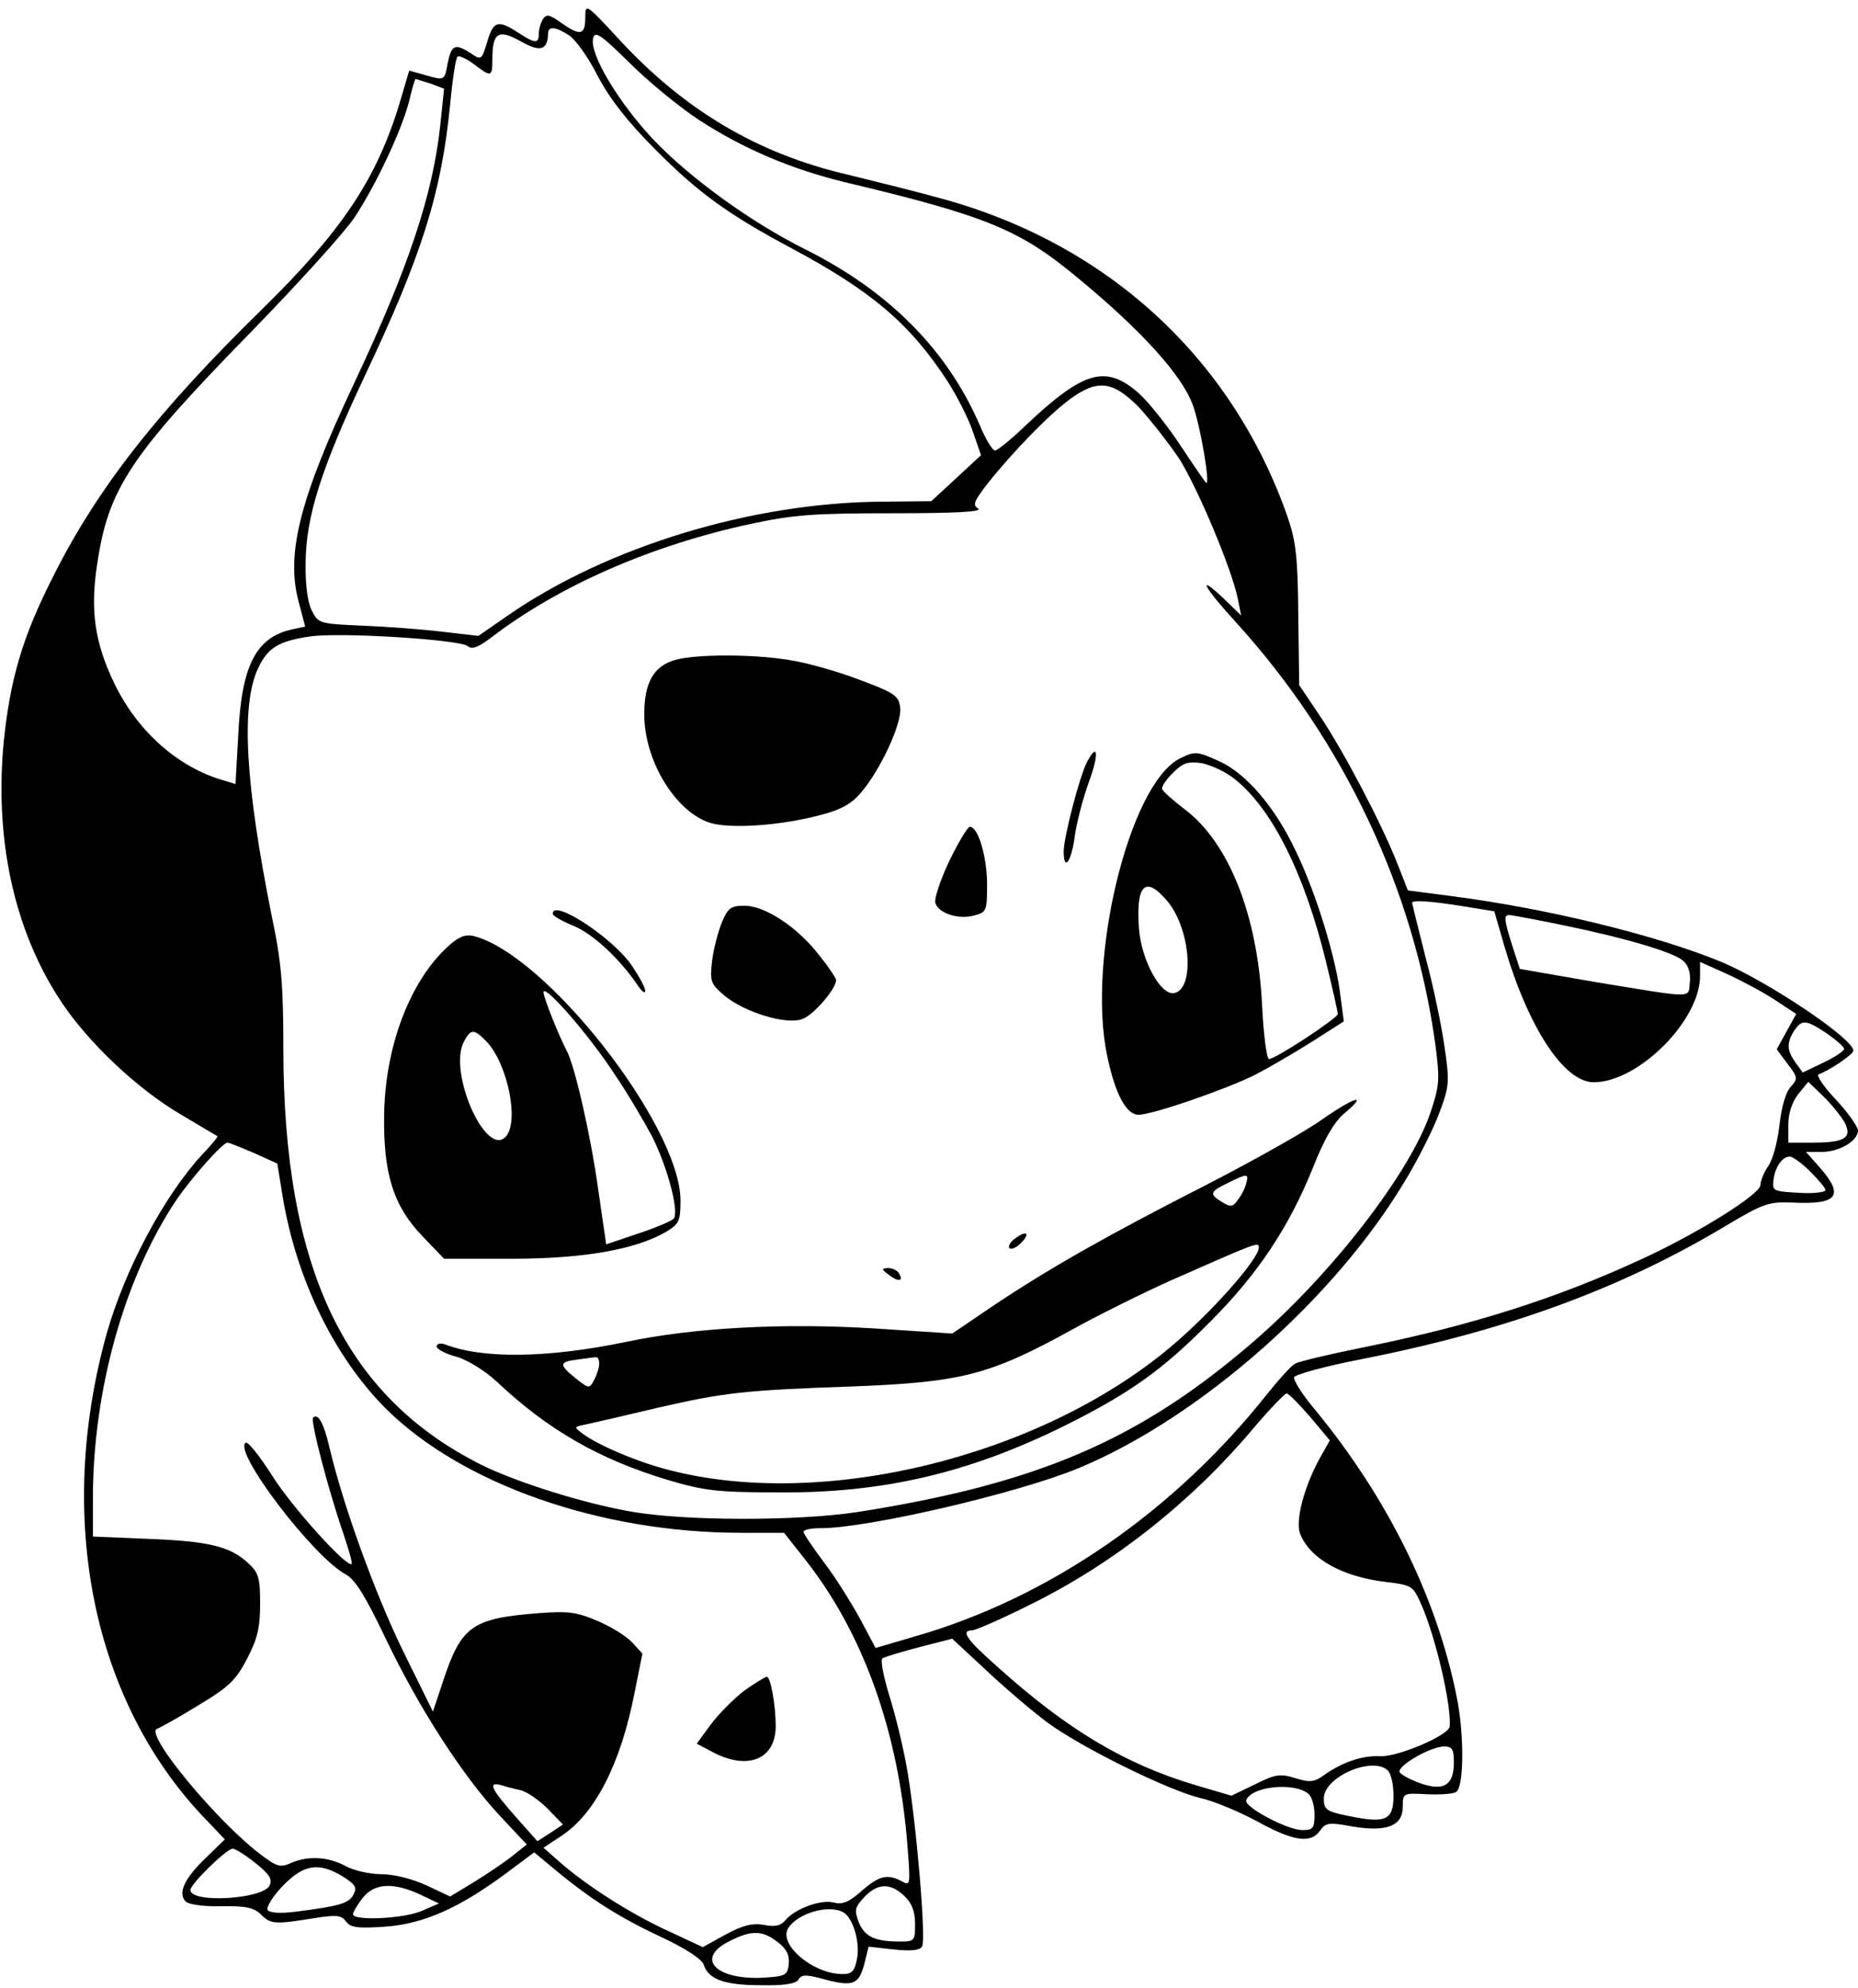 <?xml version="1.0" standalone="no"?>
<!DOCTYPE svg PUBLIC "-//W3C//DTD SVG 20010904//EN"
 "http://www.w3.org/TR/2001/REC-SVG-20010904/DTD/svg10.dtd">
<svg version="1.0" xmlns="http://www.w3.org/2000/svg"
 width="400pt" height="428pt" viewBox="0 0 400 428"
 preserveAspectRatio="xMidYMid meet">

<g transform="translate(0,428) scale(0.1,-0.1)"
fill="#000000" stroke="none">
<path d="M1260 4242 c0 -38 -11 -40 -52 -11 -25 18 -32 19 -39 8 -5 -8 -9 -22
-9 -31 0 -23 -8 -22 -45 2 -43 28 -53 25 -66 -20 -12 -39 -13 -40 -35 -25 -34
22 -42 19 -50 -20 -7 -39 -6 -39 -51 -26 l-32 9 -21 -71 c-50 -164 -124 -274
-295 -442 -226 -221 -356 -387 -451 -577 -66 -130 -92 -220 -106 -355 -20
-209 22 -405 122 -557 59 -90 167 -192 262 -247 40 -24 74 -44 76 -45 2 -1
-13 -19 -33 -40 -82 -89 -166 -247 -205 -384 -111 -398 -31 -794 213 -1047
l41 -43 -41 -40 c-46 -44 -61 -76 -43 -94 6 -6 39 -11 77 -10 52 1 70 -3 85
-18 21 -21 31 -21 112 -8 50 8 61 7 71 -7 10 -13 25 -15 84 -11 83 6 159 40
258 113 l63 47 47 -39 c76 -63 138 -102 228 -144 53 -25 86 -47 90 -59 10 -31
44 -44 123 -44 50 -1 75 3 81 12 6 11 16 11 47 3 69 -19 82 -15 94 28 l10 40
54 -6 c36 -4 56 -2 61 6 9 15 -11 253 -31 375 -8 49 -26 123 -39 164 -14 46
-20 79 -15 82 6 3 41 14 80 24 l70 18 71 -66 c39 -37 99 -88 132 -113 74 -55
261 -147 331 -164 28 -6 83 -29 122 -50 78 -43 116 -49 136 -20 12 17 19 18
68 9 75 -13 110 1 110 42 0 30 0 30 54 27 30 -1 58 1 62 6 16 15 16 127 0 204
-43 215 -150 430 -305 618 -27 32 -47 64 -45 70 3 6 68 24 146 39 314 62 559
152 787 289 77 46 90 50 138 48 99 -5 114 14 62 74 l-31 35 34 0 c38 0 78 24
78 46 0 8 -21 38 -47 66 -27 28 -43 53 -38 55 23 8 75 43 75 51 0 26 -184 149
-284 191 -138 57 -373 115 -583 142 l-92 12 -22 56 c-34 87 -114 239 -165 316
l-47 70 -2 150 c-1 127 -5 160 -24 215 -120 340 -388 586 -746 683 -50 14
-139 36 -200 51 -194 45 -352 139 -493 292 -71 77 -72 77 -72 46z m-35 -38
c14 -9 42 -48 62 -88 26 -49 64 -98 123 -157 93 -94 158 -141 295 -214 172
-92 255 -163 335 -286 21 -33 46 -82 55 -110 l17 -49 -54 -50 -53 -49 -102 -1
c-281 -1 -595 -96 -811 -246 l-62 -43 -78 9 c-42 5 -120 11 -172 13 -93 4 -95
5 -109 33 -9 18 -14 57 -13 104 1 98 33 200 127 400 123 260 165 393 184 584
5 54 12 101 16 104 3 3 19 -4 35 -16 38 -29 40 -28 40 11 0 57 13 65 61 38 42
-24 58 -19 59 17 0 16 16 15 45 -4z m281 -183 c94 -61 197 -105 312 -133 306
-73 377 -102 502 -206 138 -114 224 -209 248 -274 17 -47 39 -179 28 -167 -2
2 -27 38 -54 79 -27 41 -67 92 -90 113 -71 63 -119 49 -244 -69 -31 -30 -61
-54 -66 -54 -5 0 -20 24 -32 53 -70 163 -196 290 -376 380 -118 59 -246 152
-325 234 -77 81 -141 188 -132 221 4 16 17 7 78 -53 40 -40 108 -96 151 -124z
m-579 79 l29 -11 -8 -77 c-16 -151 -68 -307 -186 -558 -116 -246 -146 -364
-120 -466 l15 -57 -28 -6 c-78 -17 -109 -78 -116 -226 l-6 -107 -26 8 c-98 28
-186 106 -236 211 -41 86 -51 155 -36 253 24 164 70 234 336 506 99 102 198
211 219 243 47 72 101 187 117 250 6 26 12 47 14 47 1 0 15 -5 32 -10z m1525
-697 c25 -27 64 -77 87 -111 40 -64 113 -237 126 -302 l7 -35 -34 33 c-63 60
-50 32 24 -49 232 -256 382 -574 428 -907 10 -76 9 -89 -10 -146 -43 -129
-211 -347 -381 -494 -245 -212 -464 -306 -851 -367 -128 -20 -376 -20 -491 1
-99 17 -246 63 -322 101 -294 148 -425 424 -425 897 0 134 -4 185 -25 284 -57
284 -67 455 -29 534 21 44 44 58 113 68 68 9 320 -7 338 -21 9 -8 22 -3 50 18
146 112 345 199 559 245 93 20 137 23 307 23 131 0 193 3 183 10 -13 8 -9 16
21 55 54 68 133 149 177 181 59 43 92 39 148 -18z m697 -1074 l68 -11 22 -76
c51 -174 128 -292 192 -292 96 0 229 133 229 229 l0 30 56 -25 c31 -14 78 -39
104 -56 l47 -31 -21 -38 -21 -38 23 -31 c23 -30 23 -32 7 -50 -11 -12 -20 -45
-24 -82 -4 -35 -14 -74 -24 -88 -9 -13 -17 -32 -17 -41 0 -20 -133 -103 -252
-158 -185 -86 -368 -144 -599 -191 -75 -15 -143 -31 -151 -36 -9 -5 -35 -34
-59 -64 -200 -253 -470 -440 -759 -523 l-85 -25 -33 62 c-18 33 -52 88 -77
121 -25 33 -45 63 -45 67 0 5 17 8 38 8 101 0 427 76 556 130 261 109 553 367
704 623 27 45 59 109 71 142 21 56 22 66 11 140 -6 44 -24 131 -41 194 -16 63
-29 116 -29 117 0 7 41 4 109 -7z m207 -39 c143 -29 246 -60 267 -78 12 -10
17 -27 15 -46 -4 -36 15 -36 -205 0 l-161 28 -16 49 c-18 57 -19 67 -7 67 5 0
53 -9 107 -20z m577 -235 c20 -14 37 -29 37 -33 0 -5 -20 -18 -45 -30 l-44
-21 -16 22 c-18 26 -19 41 -3 67 17 26 26 25 71 -5z m38 -191 c17 -33 2 -44
-68 -44 l-53 0 0 39 c0 24 8 48 21 65 l22 27 32 -31 c18 -17 38 -43 46 -56z
m-3425 -66 l51 -23 12 -74 c30 -177 111 -342 220 -452 164 -164 463 -269 766
-269 l93 0 41 -52 c129 -161 206 -376 225 -626 6 -80 6 -83 -13 -72 -31 16
-48 12 -86 -21 -27 -24 -41 -30 -60 -25 -28 7 -83 -13 -104 -38 -10 -12 -23
-15 -47 -10 -25 4 -45 -1 -82 -21 l-49 -27 -75 35 c-79 36 -175 97 -234 149
l-34 30 38 25 c73 48 128 155 158 308 l17 85 -22 24 c-13 14 -46 34 -74 46
-44 19 -63 22 -127 17 -144 -11 -167 -28 -206 -146 l-22 -66 -66 134 c-60 124
-128 312 -157 436 -12 51 -24 73 -35 63 -6 -7 33 -157 66 -252 11 -33 19 -61
17 -63 -10 -9 -130 124 -171 190 -27 42 -52 74 -57 71 -29 -17 145 -246 216
-284 20 -11 42 -47 85 -137 70 -147 165 -295 245 -381 l59 -63 -30 -24 c-16
-13 -53 -38 -82 -56 l-53 -32 -51 24 c-30 14 -70 24 -97 24 -25 0 -60 8 -78
18 -37 20 -81 22 -117 6 -22 -10 -30 -8 -63 17 -95 71 -253 262 -225 272 6 2
46 24 88 50 67 40 82 55 106 101 22 42 28 67 28 118 0 56 -3 67 -26 88 -39 36
-85 47 -216 52 l-118 5 0 82 c0 233 68 476 180 643 33 48 99 123 110 123 3 0
28 -10 56 -22z m3351 -40 c18 -18 33 -36 33 -40 0 -5 -26 -8 -57 -6 -55 3 -58
4 -55 27 3 28 19 51 35 51 6 0 26 -14 44 -32z m-1076 -529 l42 -50 -22 -39
c-33 -60 -53 -134 -42 -162 21 -54 91 -93 186 -104 56 -7 57 -8 76 -51 31 -72
64 -216 60 -260 -2 -19 -112 -66 -150 -64 -38 2 -82 -13 -121 -41 -21 -15 -30
-16 -62 -6 -33 10 -43 8 -87 -14 l-50 -24 -78 23 c-151 45 -275 119 -425 254
-67 59 -81 79 -55 79 7 0 62 24 122 54 180 88 348 221 480 377 37 44 71 79 75
79 4 0 27 -23 51 -51z m309 -743 c0 -50 -22 -63 -73 -45 -22 8 -42 19 -44 24
-4 14 66 54 95 55 18 0 22 -5 22 -34z m-142 -18 c7 -7 12 -31 12 -54 0 -53
-17 -60 -95 -44 -50 10 -55 14 -55 38 0 47 106 92 138 60z m-1868 -42 c14 -3
40 -21 59 -40 l33 -34 -27 -18 -28 -18 -48 54 c-52 59 -59 74 -31 67 9 -3 28
-8 42 -11z m1697 -8 c7 -6 13 -26 13 -44 0 -30 -3 -34 -26 -34 -33 0 -126 50
-121 64 10 30 103 40 134 14z m-2267 -149 c31 -25 37 -35 30 -49 -16 -29 -170
-38 -170 -9 0 13 78 89 91 89 5 0 28 -14 49 -31z m188 -29 c27 -17 31 -23 23
-39 -10 -19 -31 -25 -127 -37 -32 -4 -54 -2 -58 4 -3 6 11 29 32 51 45 47 78
53 130 21z m167 -39 l40 -19 -37 -16 c-39 -17 -148 -22 -148 -7 0 4 9 20 21
35 25 32 66 34 124 7z m1042 -3 c16 -15 23 -33 23 -60 0 -36 -1 -38 -32 -38
-54 0 -76 10 -89 41 -10 27 -9 32 11 54 29 31 57 32 87 3z m-130 -36 c20 -13
35 -65 28 -99 -5 -27 -11 -33 -31 -33 -64 0 -139 64 -117 99 21 33 90 52 120
33z m-143 -63 c20 -15 26 -29 24 -48 -3 -24 -7 -26 -58 -29 -99 -4 -142 41
-73 77 49 26 74 26 107 0z"/>
<path d="M1453 2859 c-46 -13 -66 -49 -66 -117 0 -99 66 -208 140 -233 43 -14
152 -7 238 16 44 11 68 24 88 48 42 48 89 150 85 183 -3 26 -11 32 -89 61 -47
18 -115 37 -150 42 -77 13 -202 13 -246 0z"/>
<path d="M2341 2641 c-16 -29 -51 -163 -51 -194 0 -45 17 -22 24 34 4 28 17
79 30 115 22 59 20 88 -3 45z"/>
<path d="M2540 2647 c-109 -55 -201 -434 -156 -642 17 -81 41 -125 67 -125 30
0 189 55 251 86 29 15 84 47 122 71 l69 44 -7 53 c-9 81 -52 222 -96 313 -44
94 -107 168 -165 194 -48 22 -53 22 -85 6z m119 -45 c80 -64 150 -204 196
-394 14 -57 25 -106 25 -111 0 -9 -134 -97 -148 -97 -5 0 -12 53 -15 118 -10
192 -71 348 -167 420 -25 19 -46 38 -48 43 -2 5 8 20 23 35 22 22 32 25 62 21
20 -4 53 -19 72 -35z m-146 -262 c50 -59 60 -189 15 -198 -29 -6 -71 71 -76
139 -7 95 14 115 61 59z"/>
<path d="M2043 2425 c-19 -41 -33 -82 -29 -90 8 -22 50 -35 83 -26 27 7 28 10
28 67 0 59 -19 124 -37 124 -5 0 -25 -34 -45 -75z"/>
<path d="M1554 2294 c-8 -20 -18 -57 -21 -83 -5 -44 -3 -49 26 -74 43 -36 133
-64 168 -51 24 8 73 65 73 84 0 4 -16 28 -36 53 -47 61 -117 107 -161 107 -30
0 -36 -5 -49 -36z"/>
<path d="M1190 2313 c0 -5 20 -16 44 -26 42 -17 99 -70 138 -127 9 -14 17 -20
17 -14 1 6 -12 30 -28 54 -40 60 -171 146 -171 113z"/>
<path d="M964 2242 c-82 -75 -135 -216 -137 -362 -2 -127 20 -197 83 -262 l46
-48 146 0 c154 0 267 20 332 58 28 17 31 23 31 68 -1 161 -290 530 -446 569
-18 4 -32 -2 -55 -23z m360 -276 c30 -44 65 -105 80 -133 34 -68 59 -164 46
-177 -5 -5 -40 -20 -77 -32 l-68 -23 -17 117 c-16 117 -51 269 -68 300 -17 32
-50 115 -50 126 1 19 99 -93 154 -178z m-276 71 c45 -48 71 -174 40 -205 -43
-43 -124 141 -89 206 15 28 22 27 49 -1z"/>
<path d="M2845 1869 c-38 -27 -151 -90 -250 -141 -212 -108 -337 -179 -458
-260 l-87 -59 -168 11 c-193 12 -388 2 -534 -29 -169 -35 -309 -37 -391 -5 -9
3 -17 1 -17 -5 0 -5 19 -16 43 -22 24 -7 61 -30 87 -54 110 -104 221 -167 367
-211 77 -23 106 -27 238 -27 226 -2 412 42 618 144 140 70 209 119 312 223
103 103 170 204 222 333 23 59 45 97 66 115 54 45 25 38 -48 -13z m-162 -136
c-2 -10 -10 -26 -18 -36 -11 -16 -16 -16 -34 -5 -28 17 -27 22 12 41 42 21 46
21 40 0z m27 -139 c0 -25 -104 -142 -190 -214 -281 -236 -747 -351 -1079 -265
-68 17 -154 54 -186 78 -20 15 -20 15 5 20 14 3 84 19 155 36 144 33 187 38
418 46 236 9 297 24 476 123 58 32 153 79 211 105 188 83 190 84 190 71z
m-1420 -250 c0 -8 -5 -24 -11 -35 -10 -19 -11 -19 -39 3 -37 30 -37 36 3 41
17 2 35 5 40 5 4 1 7 -5 7 -14z"/>
<path d="M2186 1614 c-11 -7 -16 -17 -13 -21 4 -4 15 1 24 10 22 21 14 30 -11
11z"/>
<path d="M1914 1535 c21 -16 32 -13 21 4 -3 6 -14 11 -23 11 -15 -1 -15 -2 2
-15z"/>
<path d="M1602 640 c-22 -17 -55 -50 -72 -73 l-30 -41 36 -19 c75 -39 134 -14
134 57 0 44 -11 106 -19 106 -4 0 -26 -14 -49 -30z"/>
</g>
</svg>
